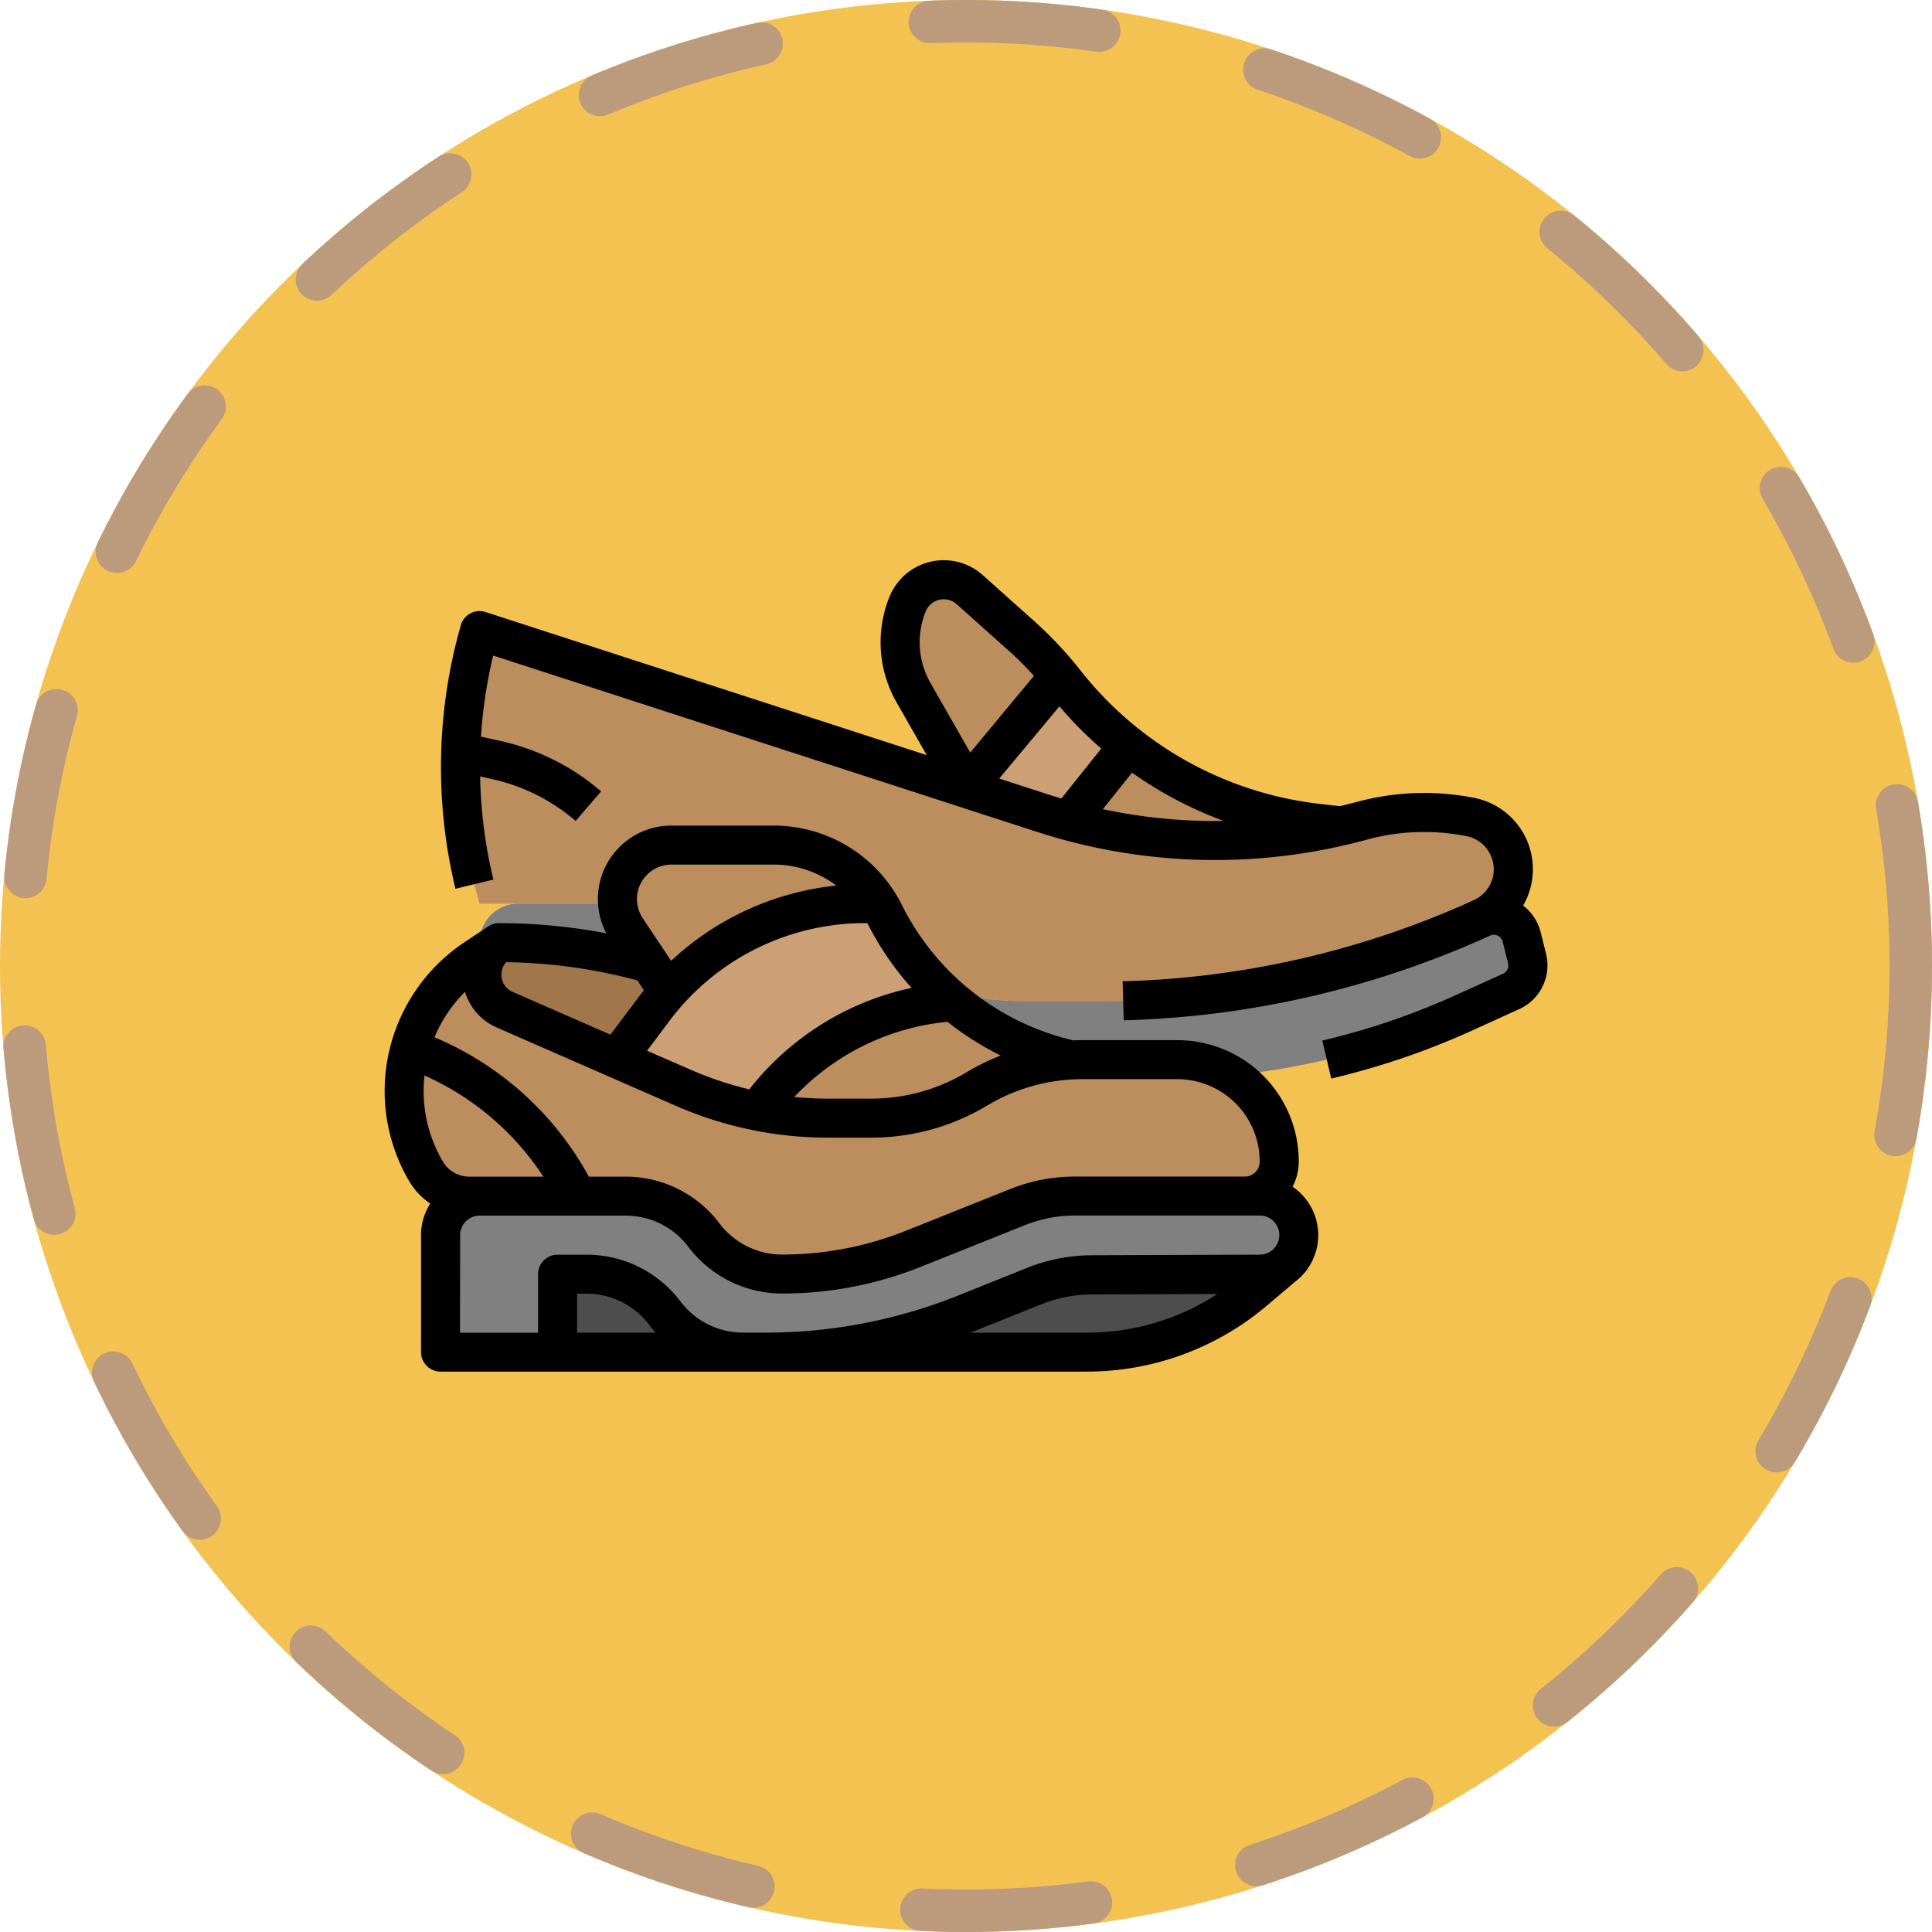 <svg id="Grupo_1178189" data-name="Grupo 1178189" xmlns="http://www.w3.org/2000/svg" width="91" height="91" viewBox="0 0 91 91">
  <g id="Elipse_11662" data-name="Elipse 11662" fill="#f4c251" stroke="#bc9a7c" stroke-linecap="round" stroke-width="2" stroke-dasharray="8">
    <circle cx="45.5" cy="45.5" r="45.5" stroke="none"/>
    <circle cx="45.5" cy="45.5" r="44.5" fill="none"/>
  </g>
  <g id="Fill_out_line" data-name="Fill out line" transform="translate(18.116 26.388)">
    <path id="Trazado_900271" data-name="Trazado 900271" d="M26.018,233.837v6.431H38.88v-3.675a34.815,34.815,0,0,0,15.566,3.675h3.536a34.845,34.845,0,0,0,14.4-3.12l2.221-1.009a1.347,1.347,0,0,0,.749-1.553l-.255-1.017a1.344,1.344,0,0,0-1.864-.9,43.782,43.782,0,0,1-18.118,3.924H51.877A18.02,18.02,0,0,1,50,236.5a18.236,18.236,0,0,1-6.982-2.2,18.245,18.245,0,0,0-8.863-2.3h-6.3A1.837,1.837,0,0,0,26.018,233.837Z" transform="translate(-21.547 -215.826)" fill="gray"/>
    <path id="Trazado_900272" data-name="Trazado 900272" d="M102.59,102.1a4.817,4.817,0,0,0,.634,2.389l1.747,3.057.775,1.356,3.675,6.431,6.431-2.756,7.511-1.818-1.1-.124q-.734-.081-1.454-.223a17.582,17.582,0,0,1-10.434-6.391c-.091-.115-.183-.23-.278-.342a17.373,17.373,0,0,0-1.831-1.9l-2.4-2.149a1.837,1.837,0,0,0-2.931.687A4.817,4.817,0,0,0,102.59,102.1Z" transform="translate(-78.307 -98.238)" fill="#bc8d5d"/>
    <path id="Trazado_900273" data-name="Trazado 900273" d="M189.86,149.255l5.512.919,1.608-2.01,5.069-6.337a17.626,17.626,0,0,1-2.965-2.965c-.091-.115-.183-.23-.278-.342l-4.352,5.223Z" transform="translate(-167.015 -133.081)" fill="#cc9f74"/>
    <path id="Trazado_900274" data-name="Trazado 900274" d="M32,126.431c0,.077,0,.154,0,.231a23.376,23.376,0,0,0,.9,6.2h8.133c.323,0,.644.008.966.026a18.231,18.231,0,0,1,7.9,2.27,18.216,18.216,0,0,0,6.982,2.2,18.008,18.008,0,0,0,1.881.1H62a43.783,43.783,0,0,0,18.119-3.925,2.51,2.51,0,0,0-.547-4.747,11.135,11.135,0,0,0-5.109.176,26.317,26.317,0,0,1-15.038-.356L32.9,120a23.347,23.347,0,0,0-.843,4.792Q32,125.61,32,126.431Z" transform="translate(-28.428 -116.688)" fill="#bc8d5d"/>
    <rect id="Rectángulo_404512" data-name="Rectángulo 404512" width="8.268" height="3.675" transform="translate(8.146 33.629)" fill="#4d4d4d"/>
    <path id="Trazado_900275" data-name="Trazado 900275" d="M127,384.973h13.917a12.175,12.175,0,0,0,7.86-2.877l1.358-1.148H126.539Z" transform="translate(-107.828 -347.669)" fill="#4d4d4d"/>
    <path id="Trazado_900276" data-name="Trazado 900276" d="M330.093,248h0a25.974,25.974,0,0,1,10.549,2.239l3.231,1.436-7.35,2.756-8.268-.919-.115-.461A4.7,4.7,0,0,1,330.093,248Z" transform="translate(-324.703 -229.989)" fill="#a1764a"/>
    <path id="Trazado_900277" data-name="Trazado 900277" d="M173.63,210.545a2.526,2.526,0,0,0,.427,1.408l1.966,2.949,2.94,4.409L180,220.862h12.749a12.164,12.164,0,0,0,5.433-1.282l1.382-.691-3.8-.622a13.054,13.054,0,0,1-9.564-7.044q-.119-.239-.261-.466A5.83,5.83,0,0,0,180.988,208h-4.815a2.543,2.543,0,0,0-2.542,2.544Z" transform="translate(-162.664 -194.582)" fill="#bc8d5d"/>
    <path id="Trazado_900278" data-name="Trazado 900278" d="M128,254.99a7.493,7.493,0,0,0,1.027,3.787,2.359,2.359,0,0,0,2.035,1.166h7.376a4.594,4.594,0,0,1,3.675,1.837,4.59,4.59,0,0,0,3.675,1.837,16.669,16.669,0,0,0,6.2-1.194l4.887-1.954a7.332,7.332,0,0,1,2.73-.526h7.988a1.621,1.621,0,0,0,1.62-1.62,4.81,4.81,0,0,0-2.66-4.3,4.733,4.733,0,0,0-1.046-.379,4.817,4.817,0,0,0-1.1-.129h-4.454a9.671,9.671,0,0,0-4.974,1.377A9.687,9.687,0,0,1,150,256.268h-2.023a17.057,17.057,0,0,1-6.834-1.429l-8.4-3.674a1.81,1.81,0,0,1-.279-3.165l-1.128.752a7.5,7.5,0,0,0-2.518,2.828q-.138.269-.251.547A7.507,7.507,0,0,0,128,254.99Z" transform="translate(-127.076 -229.989)" fill="#bc8d5d"/>
    <path id="Trazado_900279" data-name="Trazado 900279" d="M261.44,239.35l6.431,2.756a12.374,12.374,0,0,1,9.481-5.485,13.056,13.056,0,0,1-3.276-4.155q-.119-.239-.261-.466h-.673a12.38,12.38,0,0,0-9.244,4.145q-.345.388-.659.806Z" transform="translate(-250.538 -215.826)" fill="#cc9f74"/>
    <path id="Trazado_900280" data-name="Trazado 900280" d="M160.422,353.841h0a1.841,1.841,0,0,1-1.834,1.841l-7.923.029a7.35,7.35,0,0,0-2.712.529l-3.2,1.284a25.342,25.342,0,0,1-9.445,1.826H134.24a4.593,4.593,0,0,1-3.675-1.837h0a4.593,4.593,0,0,0-3.675-1.837h-1.378v3.675H120v-5.512A1.837,1.837,0,0,1,121.837,352h6.89a4.593,4.593,0,0,1,3.675,1.837h0a4.593,4.593,0,0,0,3.675,1.837h0a16.7,16.7,0,0,0,6.2-1.194l4.887-1.955a7.349,7.349,0,0,1,2.73-.526h8.687a1.841,1.841,0,0,1,1.841,1.841Z" transform="translate(-117.366 -322.046)" fill="gray"/>
    <path id="Trazado_900281" data-name="Trazado 900281" d="M68.042,110.632a.428.428,0,0,0,.238-.493l-.255-1.018a.428.428,0,0,0-.592-.286,44.468,44.468,0,0,1-17.257,3.99l-.051-1.837a42.638,42.638,0,0,0,16.548-3.826,1.592,1.592,0,0,0-.347-3.01,10.258,10.258,0,0,0-4.687.161,27.157,27.157,0,0,1-15.563-.369l-25.6-8.3a22.5,22.5,0,0,0-.574,3.82l.932.207a10.883,10.883,0,0,1,4.727,2.371l-1.2,1.392a9.04,9.04,0,0,0-3.926-1.969l-.574-.128a22.478,22.478,0,0,0,.625,4.859l-1.786.433a24.372,24.372,0,0,1,.252-12.412.919.919,0,0,1,1.167-.622l20.777,6.739-1.413-2.473a5.7,5.7,0,0,1-.345-4.972,2.756,2.756,0,0,1,4.4-1.031L45.936,94a18.553,18.553,0,0,1,2.218,2.364,16.771,16.771,0,0,0,11.268,6.269l.94.106q.4-.1.795-.2a12.107,12.107,0,0,1,5.531-.191,3.424,3.424,0,0,1,2.3,5.073,2.258,2.258,0,0,1,.825,1.252l.255,1.018A2.265,2.265,0,0,1,68.8,112.3l-2.22,1.009a35.812,35.812,0,0,1-6.63,2.259l-.419-1.789a33.97,33.97,0,0,0,6.289-2.143ZM44.711,95.375l-2.4-2.148a.919.919,0,0,0-1.465.344,3.873,3.873,0,0,0,.235,3.378l1.866,3.265L45.949,96.6a16.7,16.7,0,0,0-1.238-1.23Zm2.436,2.663-2.836,3.4,2.332.756c.2.064.4.125.594.184l1.882-2.352a18.359,18.359,0,0,1-1.972-1.991Zm3.419,3.124-1.374,1.718a25.288,25.288,0,0,0,5.69.555A18.729,18.729,0,0,1,50.566,101.161Z" transform="translate(-15.363 -91.155)"/>
    <path id="Trazado_900282" data-name="Trazado 900282" d="M112.926,208.674a8.433,8.433,0,0,1,2.827-3.175l1.125-.75,0,0a.914.914,0,0,1,.51-.154h.009a26.888,26.888,0,0,1,5.048.48A3.461,3.461,0,0,1,125.509,200h4.815a6.747,6.747,0,0,1,6.035,3.73,12.087,12.087,0,0,0,8.08,6.386c.145-.006.289-.01.434-.01h4.454a5.758,5.758,0,0,1,2.562.6,5.7,5.7,0,0,1,3.167,5.124,2.523,2.523,0,0,1-.291,1.179,2.755,2.755,0,0,1,.133,4.466h0l-1.358,1.148a13.11,13.11,0,0,1-8.453,3.094H114.634a.919.919,0,0,1-.919-.919v-5.512a2.739,2.739,0,0,1,.435-1.484,3.269,3.269,0,0,1-.993-1.056A8.378,8.378,0,0,1,112.926,208.674Zm4.58-1.578a.874.874,0,0,0,.531.739l4.6,2.012,1.33-1.773q.121-.162.247-.319l-.309-.463a25.053,25.053,0,0,0-6.186-.859.885.885,0,0,0-.212.663Zm12.818-5.259h-4.815a1.624,1.624,0,0,0-1.351,2.525l1.338,2.007a13.4,13.4,0,0,1,7.78-3.544c-.075-.056-.15-.111-.228-.163a4.894,4.894,0,0,0-2.723-.825Zm4.413,2.756H134.6a11.515,11.515,0,0,0-9.168,4.584l-1.07,1.427,2.068.9a16.144,16.144,0,0,0,2.747.92,13.238,13.238,0,0,1,7.643-4.78A14.028,14.028,0,0,1,134.737,204.593Zm3.775,4.648a11.411,11.411,0,0,0-7.216,3.541q.8.079,1.6.079h2.023a8.753,8.753,0,0,0,4.5-1.247,10.581,10.581,0,0,1,1.6-.784,13.88,13.88,0,0,1-2.509-1.59Zm12.555,3.112a3.912,3.912,0,0,0-1.74-.411h-4.454a8.753,8.753,0,0,0-4.5,1.247,10.591,10.591,0,0,1-5.448,1.509H132.9a17.864,17.864,0,0,1-7.2-1.507l-8.4-3.673a2.688,2.688,0,0,1-1.513-1.686,6.588,6.588,0,0,0-1.225,1.677c-.078.152-.147.307-.212.462a14.835,14.835,0,0,1,7.269,6.564h1.742a5.538,5.538,0,0,1,4.41,2.2,3.693,3.693,0,0,0,2.94,1.47,15.709,15.709,0,0,0,5.86-1.128l4.887-1.955a8.232,8.232,0,0,1,3.071-.591h7.988a.7.7,0,0,0,.7-.7,3.871,3.871,0,0,0-2.151-3.481Zm-5.98,11.532a11.272,11.272,0,0,0,6.139-1.823l-5.924.022a6.4,6.4,0,0,0-2.373.463l-3.2,1.284-.141.055Zm-24.023,0h3.7c-.106-.118-.209-.24-.3-.368a3.692,3.692,0,0,0-2.94-1.47h-.459Zm-5.512,0h3.675V221.13a.919.919,0,0,1,.919-.919h1.378a5.539,5.539,0,0,1,4.41,2.2,3.692,3.692,0,0,0,2.94,1.47h1.072a24.315,24.315,0,0,0,9.1-1.76l3.2-1.283a8.231,8.231,0,0,1,3.051-.6l7.923-.029a.922.922,0,1,0,0-1.844h-8.687a6.4,6.4,0,0,0-2.388.46l-4.887,1.955a17.538,17.538,0,0,1-6.542,1.26,5.538,5.538,0,0,1-4.41-2.2,3.693,3.693,0,0,0-2.94-1.47h-6.89a.92.92,0,0,0-.919.919Zm-.809-8.062a1.445,1.445,0,0,0,1.242.712h3.493a13,13,0,0,0-5.6-4.765A6.551,6.551,0,0,0,114.744,215.824Z" transform="translate(-112 -187.501)"/>
  </g>
</svg>
